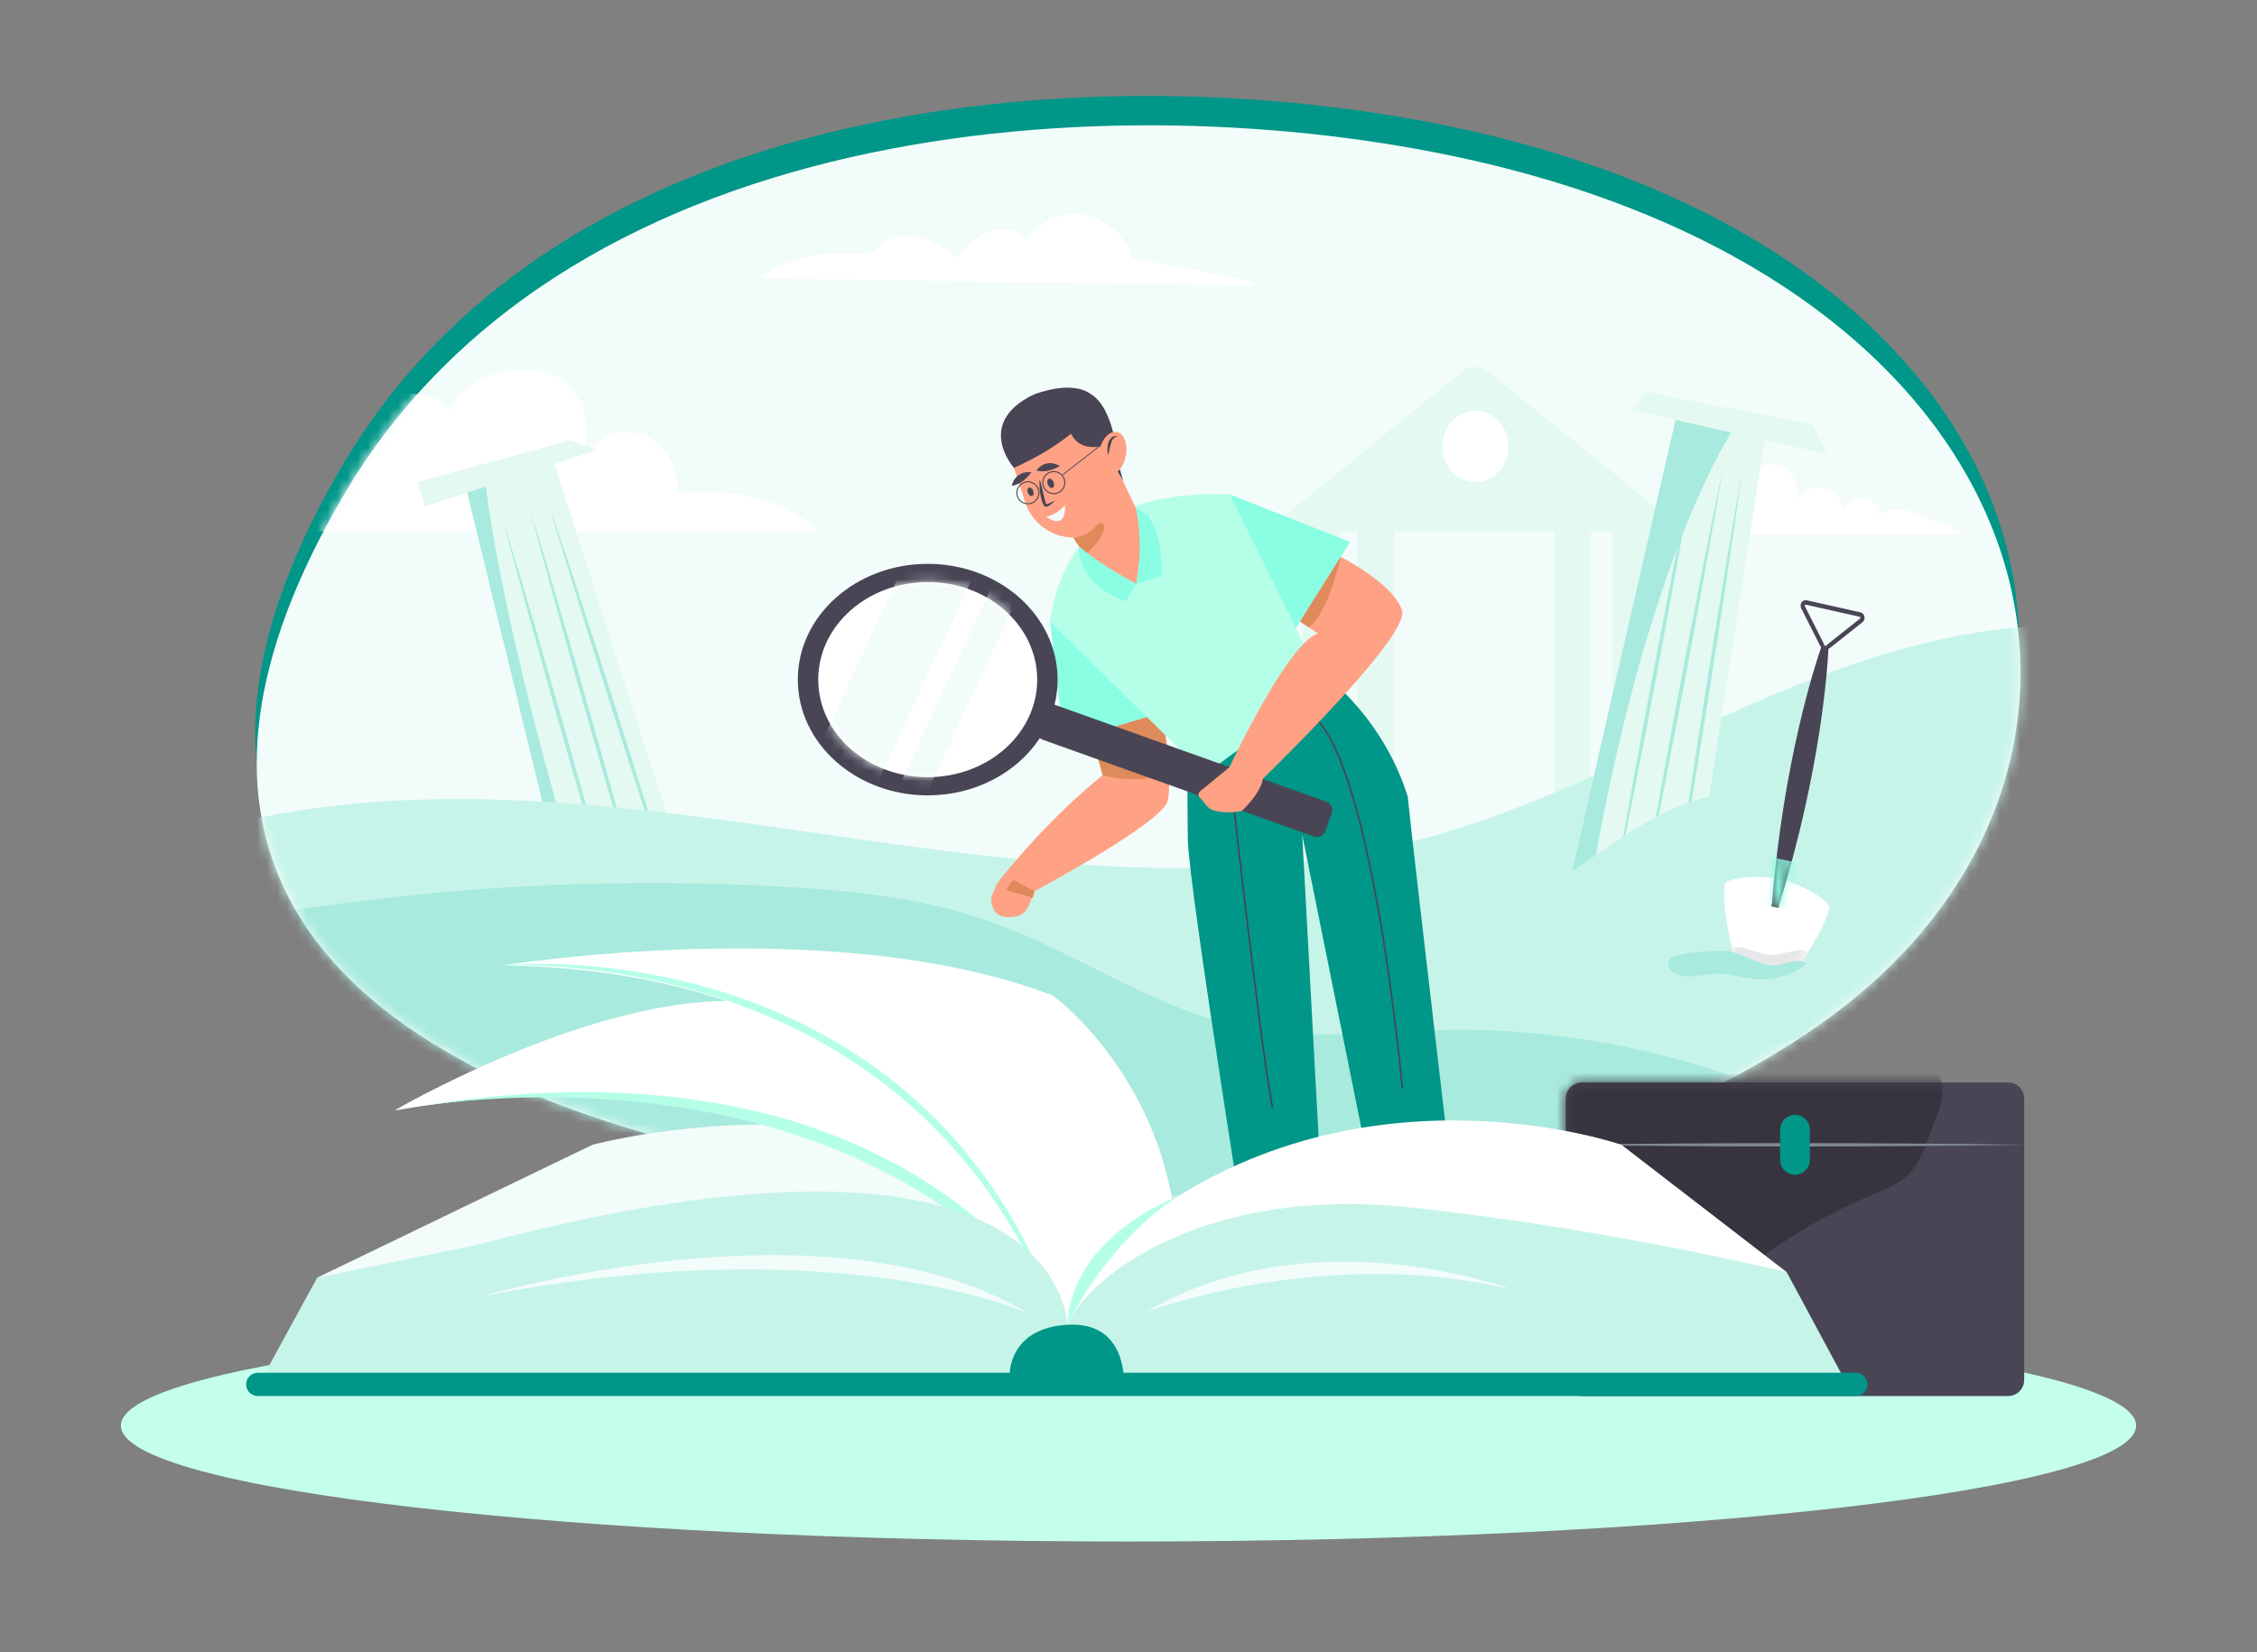 <svg width="224" height="164" viewBox="0 0 224 164" fill="none" xmlns="http://www.w3.org/2000/svg">
<rect x="0" y="0" width="224" height="164" fill="#808080" stroke="none"/>
<path d="M112 153C167.228 153 212 147.851 212 141.5C212 135.149 167.228 130 112 130C56.772 130 12 135.149 12 141.5C12 147.851 56.772 153 112 153Z" fill="#C4FFED"/>
<path d="M180.467 98.771C214.85 74.628 205.312 27.064 147.236 13.284C113.055 5.174 56.636 7.669 33.971 46.216C-4.692 111.97 96.796 118.844 133.229 115.475C147.84 114.125 166.107 108.854 180.467 98.771Z" fill="#009688"/>
<path d="M180.613 101.685C214.996 77.541 205.458 29.977 147.383 16.198C113.202 8.088 56.783 10.583 34.118 49.129C-4.545 114.884 96.942 121.757 133.375 118.389C147.986 117.038 166.254 111.768 180.613 101.685Z" fill="#F2FCFA"/>
<mask id="mask0_804_3850" style="mask-type:luminance" maskUnits="userSpaceOnUse" x="25" y="12" width="176" height="108">
<path d="M180.613 101.685C214.996 77.541 205.458 29.977 147.383 16.198C113.202 8.088 56.783 10.583 34.118 49.129C-4.545 114.884 96.942 121.757 133.375 118.389C147.986 117.038 166.254 111.768 180.613 101.685Z" fill="white"/>
</mask>
<g mask="url(#mask0_804_3850)">
<path d="M67.176 48.997C67.479 46.526 65.986 43.935 63.802 43.142C61.618 42.349 58.984 43.441 57.848 45.61C58.568 42.938 58.181 39.675 56.147 37.972C54.773 36.822 52.916 36.589 51.185 36.745C49.338 36.911 47.471 37.502 46.043 38.782C45.433 39.328 44.917 40.015 44.548 40.776C44.473 40.644 44.388 40.519 44.291 40.405C43.399 39.357 41.971 39.074 40.655 39.104C34.352 39.247 29.269 45.977 30.159 52.731H81.326C77.348 49.273 72.245 48.356 67.176 48.997Z" fill="white"/>
</g>
<mask id="mask1_804_3850" style="mask-type:luminance" maskUnits="userSpaceOnUse" x="25" y="12" width="176" height="108">
<path d="M180.613 101.685C214.996 77.541 205.458 29.977 147.383 16.198C113.202 8.088 56.783 10.583 34.118 49.129C-4.545 114.884 96.942 121.757 133.375 118.389C147.986 117.038 166.254 111.768 180.613 101.685Z" fill="white"/>
</mask>
<g mask="url(#mask1_804_3850)">
<path d="M195.267 53.072H164.544C166.484 53.072 168.023 51.662 169.939 51.34C169.482 50.448 169.834 49.183 170.671 48.713C171.507 48.243 172.666 48.66 173.076 49.577C172.97 47.789 174.434 46.008 176.087 46.112C177.74 46.215 179.009 48.415 178.223 49.992C178.655 48.871 179.853 48.162 180.958 48.378C182.062 48.593 182.958 49.713 182.992 50.926C183.136 49.992 184.011 49.26 184.883 49.347C185.755 49.434 186.492 50.326 186.475 51.274C187.396 50.12 189.104 50.532 190.432 51.042C192.234 51.732 193.466 52.381 195.267 53.072Z" fill="white"/>
</g>
<mask id="mask2_804_3850" style="mask-type:luminance" maskUnits="userSpaceOnUse" x="25" y="12" width="176" height="108">
<path d="M180.613 101.685C214.996 77.541 205.458 29.977 147.383 16.198C113.202 8.088 56.783 10.583 34.118 49.129C-4.545 114.884 96.942 121.757 133.375 118.389C147.986 117.038 166.254 111.768 180.613 101.685Z" fill="white"/>
</mask>
<g mask="url(#mask2_804_3850)">
<path d="M56.644 43.69L41.475 47.833L42.163 50.282L46.373 48.895L58.469 98.699L64.537 96.701L70.606 94.702L55.016 46.049L59.225 44.663L56.644 43.69Z" fill="#E3F9F2"/>
<path d="M46.373 48.896L48.231 48.284C48.231 48.284 49.776 64.27 60.846 98.166L58.533 98.927L46.373 48.896Z" fill="#A8EADE"/>
<path d="M54.499 50.161L54.933 51.43L55.36 52.702L56.214 55.245C56.778 56.942 57.339 58.64 57.894 60.341C58.453 62.04 59 63.744 59.552 65.446L61.19 70.558L62.809 75.677C63.343 77.385 63.882 79.092 64.409 80.803C64.939 82.513 65.464 84.225 65.986 85.938L66.76 88.511L67.147 89.797L67.528 91.086L67.094 89.817L66.666 88.546L65.812 86.003C65.249 84.305 64.687 82.607 64.132 80.906C63.573 79.207 63.027 77.503 62.474 75.802L60.836 70.689L59.218 65.57C58.684 63.861 58.145 62.155 57.619 60.444C57.088 58.734 56.564 57.022 56.041 55.309L55.267 52.736L54.88 51.45L54.499 50.161Z" fill="#A8EADE"/>
<path d="M52.656 50.753L53.051 52.037L53.44 53.323L54.216 55.895C54.728 57.612 55.237 59.329 55.74 61.048C56.248 62.767 56.742 64.489 57.243 66.209L58.725 71.376L60.188 76.55C60.669 78.277 61.157 80.002 61.631 81.731C62.109 83.459 62.581 85.189 63.051 86.919L63.747 89.518L64.095 90.817L64.436 92.119L64.041 90.835L63.652 89.549L62.876 86.978C62.364 85.261 61.854 83.544 61.351 81.824C60.844 80.106 60.35 78.384 59.849 76.663L58.367 71.496L56.905 66.322C56.424 64.595 55.937 62.87 55.462 61.141C54.983 59.413 54.511 57.684 54.042 55.953L53.345 53.354L52.998 52.055L52.656 50.753Z" fill="#A8EADE"/>
<path d="M49.938 51.648L50.333 52.932L50.721 54.218L51.498 56.79C52.009 58.507 52.519 60.224 53.022 61.943C53.529 63.661 54.024 65.384 54.524 67.104L56.007 72.272L57.47 77.445C57.951 79.172 58.438 80.897 58.912 82.626C59.391 84.354 59.863 86.084 60.333 87.814L61.029 90.413L61.377 91.712L61.718 93.014L61.322 91.73L60.934 90.445L60.157 87.873C59.646 86.156 59.136 84.439 58.633 82.719C58.126 81.001 57.632 79.279 57.131 77.558L55.649 72.391L54.186 67.217C53.705 65.49 53.218 63.765 52.744 62.036C52.265 60.309 51.793 58.579 51.323 56.848L50.627 54.249L50.279 52.95L49.938 51.648Z" fill="#A8EADE"/>
</g>
<mask id="mask3_804_3850" style="mask-type:luminance" maskUnits="userSpaceOnUse" x="25" y="12" width="176" height="108">
<path d="M180.613 101.685C214.996 77.541 205.458 29.977 147.383 16.198C113.202 8.088 56.783 10.583 34.118 49.129C-4.545 114.884 96.942 121.757 133.375 118.389C147.986 117.038 166.254 111.768 180.613 101.685Z" fill="white"/>
</mask>
<g mask="url(#mask3_804_3850)">
<path d="M125.563 52.779H167.295L147.789 36.939C146.983 36.284 145.875 36.284 145.069 36.939L125.563 52.779Z" fill="#E3F9F2"/>
<path d="M132.837 52.779H129.243V81.743H132.837V52.779Z" fill="#E3F9F2"/>
<path d="M163.615 52.779H160.021V81.743H163.615V52.779Z" fill="#E3F9F2"/>
<path d="M138.326 52.779H134.732V81.743H138.326V52.779Z" fill="#E3F9F2"/>
<path d="M157.862 52.779H154.268V81.743H157.862V52.779Z" fill="#E3F9F2"/>
<path d="M149.619 45.131C150.035 43.227 148.945 41.318 147.185 40.869C145.426 40.419 143.662 41.598 143.247 43.503C142.831 45.407 143.921 47.316 145.681 47.765C147.44 48.215 149.204 47.036 149.619 45.131Z" fill="white"/>
</g>
<mask id="mask4_804_3850" style="mask-type:luminance" maskUnits="userSpaceOnUse" x="25" y="12" width="176" height="108">
<path d="M180.613 101.685C214.996 77.541 205.458 29.977 147.383 16.198C113.202 8.088 56.783 10.583 34.118 49.129C-4.545 114.884 96.942 121.757 133.375 118.389C147.986 117.038 166.254 111.768 180.613 101.685Z" fill="white"/>
</mask>
<g mask="url(#mask4_804_3850)">
<path d="M75.372 27.623C91.744 27.868 108.116 28.113 124.488 28.357L124.04 27.872C120.183 27.07 116.304 26.418 112.448 25.616C111.633 23.185 109.404 21.388 107.018 21.238C104.633 21.088 102.227 22.594 101.157 24.907C101.649 24.78 101.798 24.023 101.525 23.563C101.251 23.103 100.724 22.903 100.225 22.82C98.219 22.488 96.077 23.7 95.185 25.672C92.949 24.041 89.971 22.39 87.749 24.043C87.264 24.404 86.855 24.907 86.299 25.116C85.79 25.308 85.234 25.224 84.698 25.17C81.538 24.853 78.032 25.75 75.372 27.623Z" fill="white"/>
</g>
<mask id="mask5_804_3850" style="mask-type:luminance" maskUnits="userSpaceOnUse" x="25" y="12" width="176" height="108">
<path d="M180.613 101.685C214.996 77.541 205.458 29.977 147.383 16.198C113.202 8.088 56.783 10.583 34.118 49.129C-4.545 114.884 96.942 121.757 133.375 118.389C147.986 117.038 166.254 111.768 180.613 101.685Z" fill="white"/>
</mask>
<g mask="url(#mask5_804_3850)">
<path d="M14.578 84.373C34.677 76.773 56.701 79.187 77.806 82.223C98.912 85.258 120.602 88.796 141.266 83.245C152.586 80.204 163.127 74.541 173.949 69.835C184.772 65.13 196.283 61.312 207.913 62.264C207.317 83.351 205.489 104.024 202.613 124.89C163.867 134.044 123.877 137.034 84.343 133.634C64.355 131.915 44.52 128.577 24.707 125.242C21 111.623 18.285 97.993 14.578 84.373Z" fill="#C7F4E9"/>
<mask id="mask6_804_3850" style="mask-type:luminance" maskUnits="userSpaceOnUse" x="14" y="62" width="194" height="73">
<path d="M14.578 84.373C34.677 76.773 56.701 79.187 77.806 82.223C98.912 85.258 120.602 88.796 141.266 83.245C152.586 80.204 163.127 74.541 173.949 69.835C184.772 65.13 196.283 61.312 207.913 62.264C207.317 83.351 205.489 104.024 202.613 124.89C163.867 134.044 123.877 137.034 84.343 133.634C64.355 131.915 44.52 128.577 24.707 125.242C21 111.623 18.285 97.993 14.578 84.373Z" fill="white"/>
</mask>
<g mask="url(#mask6_804_3850)">
<path d="M77.621 88.004C84.581 88.394 91.597 89.111 98.222 91.452C106.909 94.523 114.766 100.33 123.767 102.041C130.007 103.226 136.4 102.361 142.734 102.217C156.784 101.899 170.892 105.22 183.55 111.826C165.535 127.419 140.742 129.121 117.683 129.826C99.126 130.393 79.7 130.547 63.14 121.465C56.29 117.708 50.221 112.508 44.204 107.344C40.304 103.998 36.404 100.651 32.504 97.304C31.522 96.462 30.54 95.619 29.558 94.776C28.868 94.184 27.523 93.447 27.257 92.481C26.623 90.178 30.103 90.203 31.284 90.033C41.102 88.617 50.996 87.829 60.9 87.671C66.475 87.582 72.053 87.693 77.621 88.004Z" fill="#A8EADE"/>
</g>
</g>
<mask id="mask7_804_3850" style="mask-type:luminance" maskUnits="userSpaceOnUse" x="25" y="12" width="176" height="108">
<path d="M180.613 101.685C214.996 77.541 205.458 29.977 147.383 16.198C113.202 8.088 56.783 10.583 34.118 49.129C-4.545 114.884 96.942 121.757 133.375 118.389C147.986 117.038 166.254 111.768 180.613 101.685Z" fill="white"/>
</mask>
<g mask="url(#mask7_804_3850)">
<path d="M179.925 42.141L163.453 38.923L161.983 40.716L166.291 41.686L154.819 91.663L161.03 93.061L167.24 94.459L175.136 43.677L181.283 45.061L179.925 42.141Z" fill="#E3F9F2"/>
<path d="M166.291 41.686L171.825 42.932C171.825 42.932 162.459 56.942 157.142 92.429L154.775 91.896L166.291 41.686Z" fill="#A8EADE"/>
<path d="M172.86 47.017L172.678 48.355L172.489 49.693L172.11 52.367C171.852 54.149 171.591 55.931 171.324 57.711C171.061 59.492 170.785 61.27 170.515 63.05L169.686 68.386L168.837 73.718C168.546 75.494 168.263 77.272 167.966 79.046C167.674 80.822 167.375 82.596 167.073 84.37L166.612 87.029L166.381 88.359L166.143 89.687L166.325 88.349L166.514 87.011L166.892 84.337C167.151 82.555 167.411 80.773 167.678 78.993C167.941 77.212 168.218 75.434 168.487 73.654L169.317 68.318L170.167 62.986C170.457 61.21 170.74 59.433 171.037 57.658C171.329 55.882 171.629 54.108 171.93 52.334L172.391 49.675L172.622 48.345L172.86 47.017Z" fill="#A8EADE"/>
<path d="M170.98 46.579L170.758 47.91L170.528 49.24L170.069 51.9C169.757 53.672 169.442 55.443 169.121 57.213C168.804 58.984 168.474 60.752 168.151 62.521L167.16 67.824L166.149 73.123C165.805 74.888 165.469 76.654 165.118 78.418C164.772 80.182 164.419 81.945 164.064 83.707L163.522 86.349L163.251 87.669L162.973 88.988L163.195 87.657L163.425 86.327L163.884 83.667C164.196 81.895 164.51 80.124 164.832 78.354C165.148 76.584 165.478 74.816 165.802 73.046L166.793 67.743L167.804 62.444C168.148 60.679 168.485 58.913 168.836 57.15C169.182 55.385 169.535 53.623 169.89 51.86L170.431 49.219L170.702 47.898L170.98 46.579Z" fill="#A8EADE"/>
<path d="M168.198 45.953L167.976 47.284L167.746 48.614L167.287 51.273C166.975 53.045 166.66 54.817 166.339 56.587C166.022 58.357 165.692 60.125 165.369 61.894L164.378 67.198L163.367 72.497C163.023 74.261 162.686 76.028 162.336 77.791C161.99 79.555 161.637 81.318 161.282 83.081L160.74 85.722L160.469 87.043L160.191 88.362L160.413 87.03L160.643 85.701L161.102 83.041C161.414 81.269 161.728 79.498 162.05 77.728C162.366 75.957 162.696 74.189 163.02 72.42L164.011 67.117L165.022 61.818C165.366 60.053 165.703 58.287 166.054 56.523C166.4 54.759 166.753 52.996 167.108 51.234L167.649 48.592L167.92 47.272L168.198 45.953Z" fill="#A8EADE"/>
</g>
<mask id="mask8_804_3850" style="mask-type:luminance" maskUnits="userSpaceOnUse" x="25" y="12" width="176" height="108">
<path d="M180.613 101.685C214.996 77.541 205.458 29.977 147.383 16.198C113.202 8.088 56.783 10.583 34.118 49.129C-4.545 114.884 96.942 121.757 133.375 118.389C147.986 117.038 166.254 111.768 180.613 101.685Z" fill="white"/>
</mask>
<g mask="url(#mask8_804_3850)">
<path d="M158.779 84.6C157.135 85.731 155.492 86.862 153.849 87.993C152.617 88.84 151.295 89.812 150.874 91.325C150.443 92.872 151.135 94.597 152.264 95.656C153.393 96.714 154.881 97.21 156.351 97.495C163.604 98.898 171.475 95.381 175.7 88.847C176.857 87.058 177.819 84.872 177.585 82.633C177.408 80.94 176.238 79.079 174.748 78.409C173.565 77.877 172.241 78.318 171.064 78.642C169.079 79.188 167.146 79.7 165.271 80.62C163.003 81.734 160.877 83.156 158.779 84.6Z" fill="#C7F4E9"/>
</g>
<path d="M176.71 87.195C172.194 86.683 171.185 87.665 171.185 87.665C170.638 92.647 174.234 101.132 174.234 101.132C174.234 101.132 180.27 94.815 181.603 90.011C181.603 90.011 181.04 88.675 176.71 87.195Z" fill="white"/>
<mask id="mask9_804_3850" style="mask-type:luminance" maskUnits="userSpaceOnUse" x="171" y="87" width="11" height="15">
<path d="M176.71 87.195C172.194 86.683 171.185 87.665 171.185 87.665C170.638 92.647 174.234 101.132 174.234 101.132C174.234 101.132 180.27 94.815 181.603 90.011C181.603 90.011 181.04 88.675 176.71 87.195Z" fill="white"/>
</mask>
<g mask="url(#mask9_804_3850)">
<path d="M177.479 94.494C176.877 94.621 176.277 94.81 175.665 94.784C174.782 94.748 173.969 94.27 173.101 94.088C172.229 93.905 171.302 94.032 170.499 94.445C170.322 94.537 170.123 94.708 170.175 94.912C170.197 94.996 170.258 95.06 170.317 95.118C172.001 96.759 174.444 97.069 176.71 97.069C177.657 97.069 178.749 97.01 179.423 96.185C179.882 95.624 179.997 94.568 179.155 94.343C178.902 94.276 178.626 94.325 178.371 94.352C178.072 94.385 177.774 94.432 177.479 94.494Z" fill="#E6E7E8"/>
</g>
<path d="M181.464 64.432L181.515 64.161L181.475 64.152L180.832 64.007L180.791 63.998L180.739 64.269C180.16 65.938 177.018 75.496 175.872 89.591L175.801 89.959L175.841 89.968L176.485 90.113L176.525 90.122L176.596 89.754C180.739 76.334 181.38 66.213 181.464 64.432Z" fill="#494554"/>
<mask id="mask10_804_3850" style="mask-type:luminance" maskUnits="userSpaceOnUse" x="175" y="63" width="7" height="28">
<path d="M181.464 64.432L181.515 64.161L181.475 64.152L180.832 64.007L180.791 63.998L180.739 64.269C180.16 65.938 177.018 75.496 175.872 89.591L175.801 89.959L175.841 89.968L176.485 90.113L176.525 90.122L176.596 89.754C180.739 76.334 181.38 66.213 181.464 64.432Z" fill="white"/>
</mask>
<g mask="url(#mask10_804_3850)">
<path d="M177.661 90.377L174.464 89.658L175.659 85.032L178.856 85.751L177.661 90.377Z" fill="#89FEE2"/>
</g>
<path d="M181.475 64.375C181.412 64.375 181.349 64.344 181.309 64.284C181.242 64.185 181.262 64.046 181.353 63.973L184.601 61.398C184.643 61.364 184.641 61.319 184.637 61.295C184.632 61.271 184.616 61.229 184.564 61.218L179.226 60.016C179.175 60.004 179.146 60.035 179.132 60.054C179.119 60.074 179.1 60.114 179.125 60.163L181.012 63.901C181.067 64.009 181.03 64.144 180.93 64.203C180.831 64.262 180.705 64.223 180.651 64.115L178.764 60.377C178.669 60.187 178.683 59.962 178.802 59.789C178.92 59.616 179.115 59.536 179.31 59.58L184.648 60.781C184.846 60.826 184.996 60.987 185.039 61.2C185.082 61.414 185.007 61.628 184.844 61.757L181.596 64.332C181.56 64.361 181.517 64.375 181.475 64.375Z" fill="#494554"/>
<path d="M172.667 94.863C173.452 95.187 174.149 95.762 174.97 95.954C176.539 96.322 178.162 95.216 179.736 95.563C180.285 95.684 180.84 96.037 181.006 96.616C181.098 96.938 181.058 97.284 181.015 97.617C180.751 99.651 180.231 101.922 178.584 102.943C177.698 103.492 176.634 103.569 175.612 103.598C174.477 103.632 173.287 103.61 172.287 103.028C170.909 102.226 170.2 100.565 169.222 99.245C168.8 98.675 168.315 98.159 167.783 97.709C167.368 97.358 166.808 97.033 167.07 96.368C167.309 95.763 167.946 95.454 168.466 95.204C169.092 94.901 169.757 94.679 170.44 94.591C171.19 94.496 171.958 94.571 172.667 94.863Z" fill="#C7F4E9"/>
<path d="M166.361 94.861C166.099 94.932 165.819 95.027 165.661 95.265C165.296 95.814 165.883 96.552 166.479 96.76C167.719 97.192 169.054 96.664 170.356 96.63C171.694 96.595 172.996 97.085 174.331 97.19C176.091 97.328 177.891 96.769 179.315 95.642C178.414 94.975 177.225 95.737 176.136 95.809C174.723 95.902 173.444 94.914 172.115 94.542C171.116 94.263 170.003 94.391 168.985 94.443C168.1 94.487 167.22 94.627 166.361 94.861Z" fill="#A8EADE"/>
<path d="M199.298 138.562H156.996C156.114 138.562 155.399 137.847 155.399 136.965V109.036C155.399 108.153 156.114 107.438 156.996 107.438H199.298C200.18 107.438 200.895 108.153 200.895 109.036V136.965C200.895 137.847 200.18 138.562 199.298 138.562Z" fill="#494554"/>
<mask id="mask11_804_3850" style="mask-type:luminance" maskUnits="userSpaceOnUse" x="155" y="107" width="46" height="32">
<path d="M199.298 138.562H156.996C156.114 138.562 155.399 137.847 155.399 136.965V109.036C155.399 108.153 156.114 107.438 156.996 107.438H199.298C200.18 107.438 200.895 108.153 200.895 109.036V136.965C200.895 137.847 200.18 138.562 199.298 138.562Z" fill="white"/>
</mask>
<g mask="url(#mask11_804_3850)">
<path d="M189.535 116.43C188.499 117.525 187.034 118.08 185.643 118.663C181.452 120.42 177.491 122.727 173.894 125.506C171.643 127.245 169.515 129.181 167.012 130.532C162.833 132.789 157.951 133.246 153.22 133.659C152.172 133.751 151.074 133.835 150.107 133.42C148.386 132.682 147.664 130.661 147.237 128.838C145.88 123.038 145.622 116.983 146.483 111.09C146.632 110.07 146.82 109.035 147.307 108.126C147.954 106.917 149.077 106.032 150.255 105.331C155.479 102.225 161.914 102.236 167.991 102.337C173.518 102.428 179.079 102.528 184.539 103.471C187.457 103.975 193.489 104.645 192.73 108.915C192.489 110.273 191.885 111.632 191.404 112.918C190.94 114.157 190.46 115.451 189.535 116.43Z" fill="#37343F"/>
</g>
<path d="M200.895 113.627L199.473 113.652L198.052 113.67L195.208 113.708L189.521 113.754C185.73 113.784 181.938 113.788 178.147 113.792L172.46 113.784C170.564 113.774 168.668 113.773 166.773 113.754L161.086 113.708L158.242 113.671L156.82 113.652L155.399 113.627L156.82 113.602L158.242 113.583L161.086 113.545L166.773 113.499C168.668 113.48 170.564 113.48 172.46 113.47L178.147 113.461C181.938 113.465 185.73 113.469 189.521 113.5L195.208 113.546L198.052 113.583L199.473 113.602L200.895 113.627Z" fill="#828993"/>
<path d="M178.147 116.601C177.334 116.601 176.674 115.942 176.674 115.129V112.124C176.674 111.311 177.334 110.652 178.147 110.652C178.96 110.652 179.619 111.311 179.619 112.124V115.129C179.619 115.942 178.96 116.601 178.147 116.601Z" fill="#009688"/>
<path d="M117.885 75.586C117.885 75.586 117.808 76.944 117.885 83.266C117.943 87.969 124.581 129.131 124.581 129.131H131.747L129.242 82.879L138.572 129.131H145.524C145.524 129.131 140.252 84.532 139.71 79.044C137 70.5 130.568 66.299 130.568 66.299L117.885 75.586Z" fill="#009688"/>
<path d="M139.102 108.023C139.095 107.944 138.366 99.962 136.92 91.462C135.008 80.228 132.718 73.198 130.298 71.133L130.399 71.015C131.768 72.184 133.086 74.859 134.314 78.968C135.294 82.245 136.223 86.441 137.073 91.437C138.52 99.942 139.249 107.93 139.257 108.009L139.102 108.023Z" fill="#494554"/>
<path d="M126.219 110.007C124.805 102.391 121.974 76.413 121.945 76.152L122.1 76.135C122.128 76.396 124.959 102.368 126.372 109.979L126.219 110.007Z" fill="#494554"/>
<path d="M115.585 72.712L113.926 71.074L108.292 72.756L109.438 76.947C109.438 76.947 104.786 80.518 99.688 86.759L99.68 86.754L98.913 87.774L98.369 89.086C98.369 89.086 98.369 90.226 98.913 90.662C99.237 90.922 99.758 91.182 101.06 90.922C101.581 90.662 101.842 90.402 102.102 89.882L102.667 88.453C102.667 88.453 115.469 81.636 115.904 79.446C116.339 77.256 115.585 72.712 115.585 72.712Z" fill="#FFA184"/>
<path d="M102.668 88.453L102.501 89.112L99.812 88.337L100.575 87.346L102.668 88.453Z" fill="#DF8A5A"/>
<path d="M108.292 72.756L113.832 71.171L115.585 72.712C115.585 72.712 116.104 74.828 115.927 76.476C115.927 76.476 113.954 78.067 109.438 76.948L108.292 72.756Z" fill="#DF8A5A"/>
<path d="M119.582 76.848L104.223 61.686C104.223 61.686 104.74 55.678 109.134 52.092C113.528 48.505 122.022 49.062 122.022 49.062L131.479 68.136L119.582 76.848Z" fill="#B5FFE9"/>
<path d="M104.223 61.686L105.573 73.636L113.832 71.171L104.223 61.686Z" fill="#89FEE2"/>
<path d="M122.022 49.062L133.994 53.79L128.61 62.351L122.022 49.062Z" fill="#89FEE2"/>
<path d="M99.531 43.041L101.743 49.843C102.418 51.92 104.345 53.334 106.529 53.354C106.999 54.207 108.048 55.294 108.884 55.793L112.77 57.952L113.247 54.514C113.459 52.985 113.216 51.428 112.547 50.036L107.648 39.85L99.531 43.041Z" fill="#FFA184"/>
<path d="M103.988 48.087C104.086 48.336 104.295 48.487 104.456 48.424C104.616 48.361 104.667 48.108 104.568 47.858C104.47 47.609 104.261 47.458 104.101 47.521C103.94 47.584 103.89 47.837 103.988 48.087Z" fill="#494554"/>
<path d="M102.014 48.913C102.103 49.138 102.292 49.275 102.437 49.218C102.582 49.161 102.628 48.932 102.539 48.706C102.45 48.481 102.261 48.345 102.116 48.402C101.971 48.459 101.926 48.687 102.014 48.913Z" fill="#494554"/>
<path d="M103.18 47.566C103.152 47.883 103.161 48.196 103.187 48.509C103.211 48.821 103.26 49.131 103.329 49.441C103.368 49.594 103.409 49.748 103.468 49.903C103.5 49.98 103.533 50.056 103.586 50.136C103.611 50.175 103.642 50.219 103.7 50.261C103.711 50.271 103.738 50.282 103.758 50.289C103.777 50.298 103.801 50.303 103.83 50.301C103.897 50.298 103.897 50.286 103.923 50.28C104.088 50.218 104.221 50.124 104.347 50.025C104.47 49.922 104.585 49.812 104.683 49.686C104.541 49.757 104.404 49.831 104.264 49.893C104.127 49.957 103.985 50.015 103.853 50.043C103.841 50.046 103.805 50.052 103.833 50.045C103.842 50.046 103.847 50.047 103.849 50.045C103.852 50.043 103.858 50.051 103.856 50.046C103.853 50.04 103.836 50.021 103.823 49.993C103.795 49.94 103.771 49.871 103.751 49.802C103.707 49.663 103.669 49.516 103.637 49.368L103.43 48.47C103.358 48.169 103.282 47.867 103.18 47.566Z" fill="#494554"/>
<path d="M102.359 46.87C102.359 46.87 101.626 48.029 100.412 48.23C100.412 48.23 100.649 46.722 102.359 46.87Z" fill="#494554"/>
<path d="M105.19 46.25C105.19 46.25 104.048 47.01 102.858 46.697C102.858 46.697 103.69 45.417 105.19 46.25Z" fill="#494554"/>
<path d="M102.434 49.979C101.846 50.21 101.179 49.92 100.948 49.332C100.717 48.744 101.007 48.078 101.595 47.847C102.183 47.615 102.85 47.906 103.081 48.494C103.312 49.082 103.022 49.748 102.434 49.979ZM101.632 47.94C101.096 48.151 100.831 48.759 101.042 49.295C101.253 49.832 101.861 50.096 102.397 49.886C102.933 49.675 103.198 49.067 102.987 48.53C102.776 47.994 102.168 47.729 101.632 47.94Z" fill="#494554"/>
<path d="M105.005 48.968C104.417 49.199 103.751 48.909 103.519 48.321C103.288 47.733 103.579 47.066 104.167 46.835C104.754 46.604 105.421 46.895 105.652 47.482C105.883 48.07 105.593 48.737 105.005 48.968ZM104.203 46.929C103.667 47.14 103.402 47.748 103.613 48.284C103.824 48.821 104.432 49.085 104.968 48.874C105.505 48.663 105.769 48.056 105.558 47.519C105.348 46.983 104.74 46.718 104.203 46.929Z" fill="#494554"/>
<path d="M103.841 51.297C103.841 51.297 105.007 51.049 105.692 50.113C105.692 50.113 105.939 52.751 103.841 51.297Z" fill="#F2FCFA"/>
<path d="M108.302 41.209C108.302 41.209 105.879 44.101 100.635 46.437C100.635 46.437 96.986 42.365 101.934 39.504C104.707 37.87 108.004 39.504 108.004 39.504L108.302 41.209Z" fill="#494554"/>
<path d="M105.934 41.411C105.934 41.411 105.825 45.03 109.477 44.268L111.479 47.752L110.958 45.932C110.958 45.932 110.698 40.73 108.353 39.17C106.27 37.61 102.623 39.17 102.623 39.17L105.934 41.411Z" fill="#494554"/>
<path d="M111.721 45.289C111.967 44.108 111.579 43.028 110.855 42.877C110.131 42.727 109.345 43.562 109.099 44.743C108.853 45.924 109.241 47.004 109.965 47.154C110.689 47.305 111.475 46.47 111.721 45.289Z" fill="#FFA184"/>
<path d="M109.983 45.177C110.083 44.787 110.14 44.408 110.247 44.053C110.302 43.879 110.365 43.708 110.466 43.573C110.518 43.507 110.579 43.449 110.657 43.41C110.734 43.368 110.827 43.349 110.929 43.337C110.838 43.291 110.731 43.272 110.62 43.286C110.51 43.302 110.403 43.355 110.319 43.429C110.146 43.578 110.056 43.781 109.994 43.977C109.936 44.176 109.908 44.378 109.908 44.58C109.906 44.781 109.924 44.982 109.983 45.177Z" fill="#494554"/>
<path d="M109.159 44.193L105.448 47.094L105.5 47.16L109.211 44.258L109.159 44.193Z" fill="#494554"/>
<path d="M106.53 53.354C106.53 53.354 107.978 53.287 108.88 52.076C109.142 51.725 109.694 51.973 109.604 52.402C109.458 53.088 108.993 53.968 107.807 54.942C107.807 54.942 107.061 54.394 106.53 53.354Z" fill="#DF8A5A"/>
<path d="M131.623 79.567L104.707 69.963C104.691 69.957 104.675 69.953 104.659 69.948C104.858 69.145 104.964 68.311 104.964 67.455C104.964 61.11 99.193 55.966 92.073 55.966C84.953 55.966 79.181 61.11 79.181 67.455C79.181 73.8 84.953 78.943 92.073 78.943C96.816 78.943 100.961 76.66 103.199 73.259C103.279 73.326 103.371 73.381 103.475 73.418L130.39 83.022C130.859 83.189 131.374 82.945 131.541 82.476L132.169 80.719C132.336 80.25 132.091 79.734 131.623 79.567Z" fill="#494554"/>
<path d="M92.073 77.137C98.073 77.137 102.938 72.802 102.938 67.455C102.938 62.107 98.073 57.773 92.073 57.773C86.072 57.773 81.208 62.107 81.208 67.455C81.208 72.802 86.072 77.137 92.073 77.137Z" fill="white"/>
<mask id="mask12_804_3850" style="mask-type:luminance" maskUnits="userSpaceOnUse" x="81" y="57" width="22" height="21">
<path d="M92.073 77.137C98.073 77.137 102.938 72.802 102.938 67.455C102.938 62.107 98.073 57.773 92.073 57.773C86.072 57.773 81.208 62.107 81.208 67.455C81.208 72.802 86.072 77.137 92.073 77.137Z" fill="white"/>
</mask>
<g mask="url(#mask12_804_3850)">
<path d="M96.405 57.593L90.316 54.768L80.428 76.079L86.517 78.903L96.405 57.593Z" fill="#F2FCFA"/>
</g>
<mask id="mask13_804_3850" style="mask-type:luminance" maskUnits="userSpaceOnUse" x="81" y="57" width="22" height="21">
<path d="M92.073 77.137C98.073 77.137 102.938 72.802 102.938 67.455C102.938 62.107 98.073 57.773 92.073 57.773C86.072 57.773 81.208 62.107 81.208 67.455C81.208 72.802 86.072 77.137 92.073 77.137Z" fill="white"/>
</mask>
<g mask="url(#mask13_804_3850)">
<path d="M101.305 58.619L98.788 57.452L88.9 78.762L91.416 79.93L101.305 58.619Z" fill="#F2FCFA"/>
</g>
<path d="M139.151 60.62C138.377 57.97 133.062 55.272 133.062 55.272L129.029 61.686L130.817 62.884C127.829 63.746 122.022 76.143 122.022 76.143L119.106 78.539C118.9 78.708 118.899 79.024 119.105 79.192C119.514 79.525 119.699 80.27 120.607 80.479C122.057 80.814 123.268 80.47 123.268 80.47C123.268 80.47 125.166 78.696 125.328 77.31C128.257 74.445 139.827 62.936 139.151 60.62Z" fill="#FFA184"/>
<path d="M112.77 57.952L115.248 57.205C115.248 57.205 115.647 51.389 112.739 50.437C112.739 50.437 113.558 54.081 112.77 57.952Z" fill="#89FEE2"/>
<path d="M107.103 54.236C107.103 54.236 106.53 57.637 111.694 59.714L112.77 57.953C112.77 57.953 109.35 56.182 107.103 54.236Z" fill="#89FEE2"/>
<path d="M133.062 55.272C133.062 55.272 131.787 61.101 129.85 62.236L129.028 61.686L133.062 55.272Z" fill="#DF8A5A"/>
<path d="M31.479 126.814L58.795 113.626C58.795 113.626 92.373 104.558 110.88 124.788L105.923 136.776L31.479 126.814Z" fill="#F2FCFA"/>
<path d="M177.321 126.262L160.926 113.626C160.926 113.626 135.491 104.778 113.677 120.946L105.923 131.491L177.321 126.262Z" fill="white"/>
<path d="M39.171 110.205C39.171 110.205 57.861 99.302 72.307 99.361L93.096 99.36L110.88 124.788L105.724 133.117C105.724 133.117 94.544 100.978 39.171 110.205Z" fill="white"/>
<path d="M105.724 133.118C105.724 133.118 97.007 96.486 49.948 95.818C49.948 95.818 82.974 90.478 104.508 98.822C104.508 98.822 115.607 106.857 116.82 122.71L105.724 133.118Z" fill="white"/>
<path d="M49.948 95.819C51.464 95.678 52.991 95.65 54.515 95.674C56.04 95.698 57.563 95.789 59.083 95.928C62.122 96.216 65.144 96.721 68.114 97.452C68.486 97.539 68.855 97.639 69.225 97.736C69.596 97.83 69.963 97.936 70.332 98.04C70.701 98.141 71.066 98.255 71.431 98.368C71.614 98.425 71.797 98.48 71.979 98.538L72.524 98.718C73.977 99.199 75.412 99.736 76.824 100.33C78.237 100.921 79.619 101.588 80.973 102.305C82.327 103.023 83.651 103.798 84.94 104.629C86.222 105.471 87.465 106.37 88.669 107.32L89.563 108.043L90.437 108.792C90.731 109.038 91.01 109.301 91.293 109.558C91.576 109.817 91.862 110.073 92.132 110.345C94.339 112.474 96.343 114.81 98.112 117.309C99.867 119.818 101.419 122.466 102.708 125.236C103.998 128.003 105.077 130.865 105.923 133.79C104.913 130.918 103.743 128.107 102.365 125.403C102.279 125.234 102.197 125.063 102.109 124.895L101.84 124.394L101.301 123.393L100.731 122.41L100.446 121.918C100.351 121.755 100.247 121.596 100.147 121.435L99.547 120.471C99.343 120.152 99.129 119.84 98.921 119.524L98.606 119.051C98.502 118.893 98.388 118.742 98.28 118.587L97.621 117.664C97.394 117.361 97.163 117.062 96.934 116.761L96.59 116.31L96.231 115.871C95.991 115.579 95.758 115.281 95.515 114.992L94.773 114.134C94.531 113.845 94.268 113.573 94.013 113.294C93.756 113.017 93.505 112.735 93.237 112.469L92.443 111.66L91.625 110.877C91.355 110.612 91.071 110.364 90.792 110.109C90.511 109.857 90.236 109.598 89.945 109.357L89.082 108.624L88.199 107.915C87.01 106.984 85.781 106.105 84.517 105.279C81.984 103.633 79.311 102.202 76.535 101.004C75.149 100.401 73.738 99.853 72.307 99.361L71.771 99.177C71.591 99.116 71.411 99.06 71.231 99.002L70.69 98.828C70.51 98.77 70.328 98.718 70.148 98.662C69.786 98.552 69.424 98.439 69.059 98.339C68.695 98.236 68.331 98.13 67.965 98.037C66.501 97.645 65.022 97.313 63.535 97.022C62.047 96.731 60.548 96.491 59.042 96.305C58.29 96.206 57.535 96.129 56.779 96.056C56.023 95.987 55.265 95.933 54.507 95.887C53.749 95.843 52.989 95.813 52.229 95.801C51.469 95.787 50.708 95.784 49.948 95.819Z" fill="#B5FFE9"/>
<path d="M105.923 131.491C105.923 131.491 90.796 100.753 39.171 110.205C39.171 110.205 82.818 101.043 105.923 131.491Z" fill="#B5FFE9"/>
<path d="M105.923 131.491C105.923 131.491 105.706 108.027 47.151 123.599L31.479 126.815L26.037 136.776H105.923H182.98L177.321 126.262C177.321 126.262 158.818 121.757 139.445 119.798C120.072 117.839 108.318 126.205 105.923 131.491Z" fill="#C7F4E9"/>
<path d="M184.178 136.254H111.492C111.297 134.459 110.337 131.23 105.923 131.491C101.063 131.778 100.313 134.976 100.208 136.254H25.582C24.944 136.254 24.427 136.77 24.427 137.408C24.427 138.046 24.944 138.562 25.582 138.562H184.178C184.816 138.562 185.333 138.046 185.333 137.408C185.333 136.77 184.816 136.254 184.178 136.254Z" fill="#009688"/>
<path d="M105.923 131.491C105.923 131.491 109.615 123.538 116.82 118.8C116.82 118.8 106.375 122.589 105.923 131.491Z" fill="#B5FFE9"/>
<path d="M47.908 128.648C47.908 128.648 82.325 118.471 101.989 130.317C101.989 130.317 83.112 121.808 47.908 128.648Z" fill="#F2FCFA"/>
<path d="M113.827 130.179C113.827 130.179 131.467 123.552 149.955 127.962C149.955 127.962 130.279 120.523 113.827 130.179Z" fill="#F2FCFA"/>
</svg>
